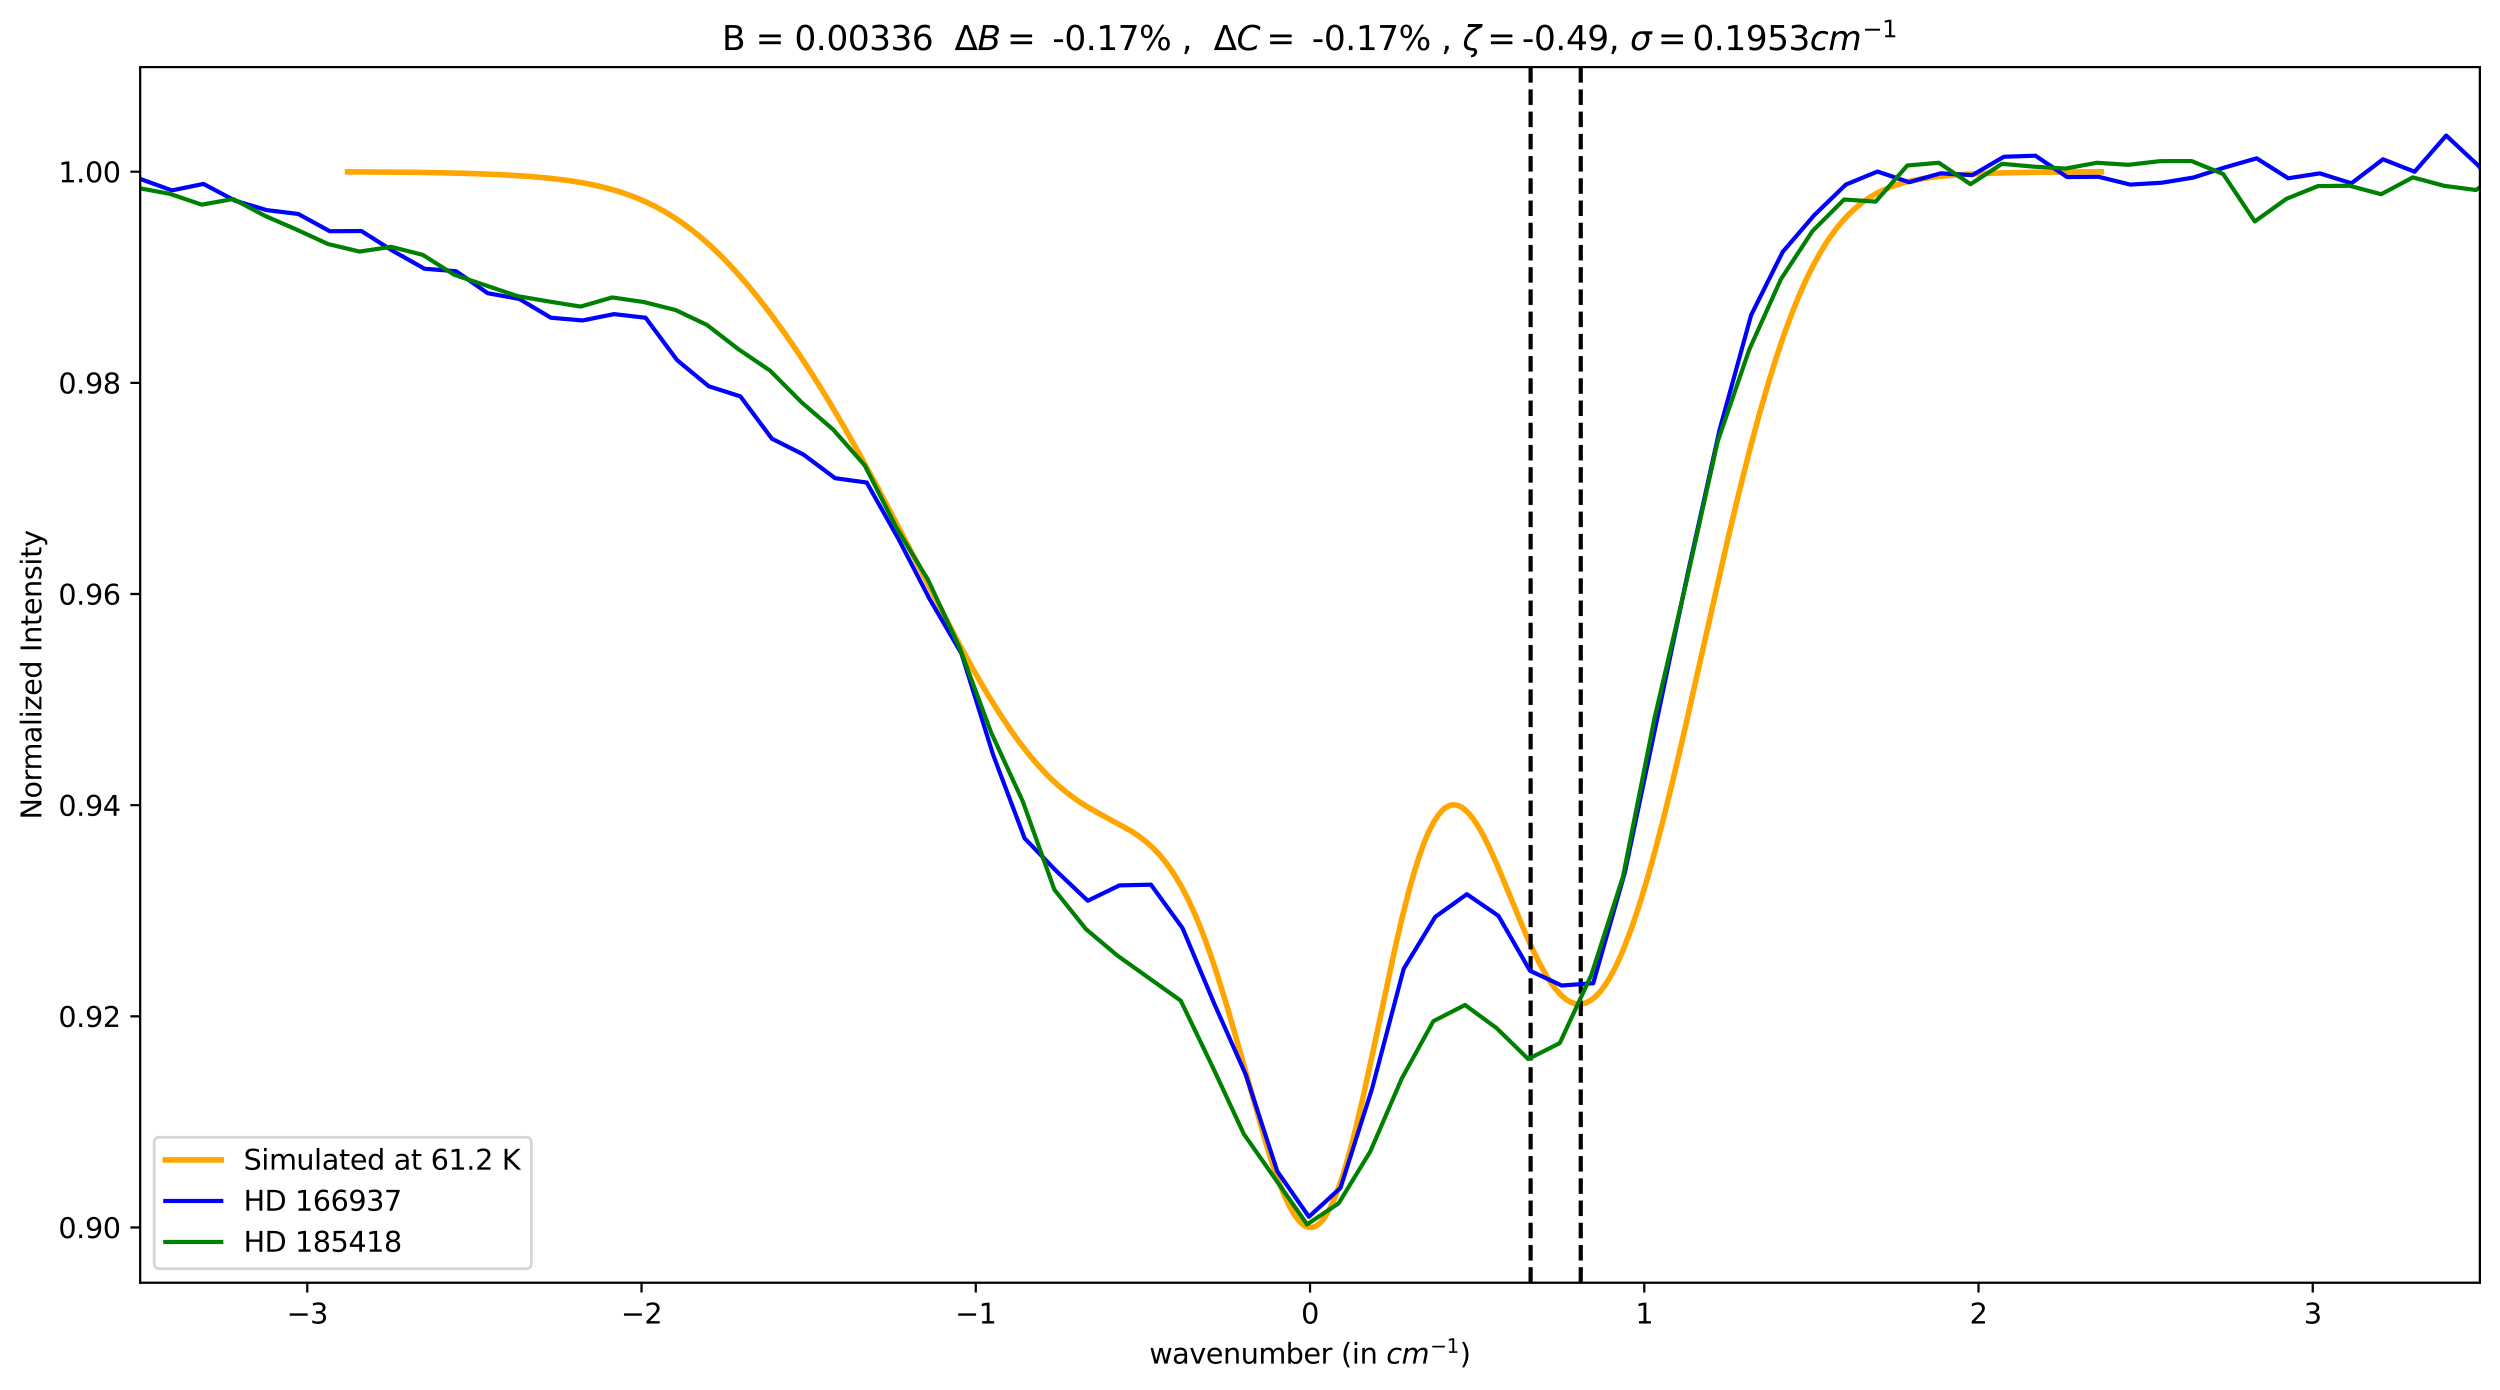 <?xml version="1.0" encoding="utf-8" standalone="no"?>
<!DOCTYPE svg PUBLIC "-//W3C//DTD SVG 1.1//EN"
  "http://www.w3.org/Graphics/SVG/1.1/DTD/svg11.dtd">
<svg height="497.158pt" version="1.1" viewBox="0 0 894.344 497.158" width="894.344pt" xmlns="http://www.w3.org/2000/svg" xmlns:xlink="http://www.w3.org/1999/xlink">
 <defs>
  <style type="text/css">*{stroke-linecap:butt;stroke-linejoin:round;}</style>
 </defs>
 <g id="figure_1">
  <g id="patch_1">
   <path d="M 0 497.158 
L 894.344 497.158 
L 894.344 0 
L 0 0 
z
" style="fill:#ffffff;"/>
  </g>
  <g id="axes_1">
   <g id="patch_2">
    <path d="M 50.144 458.88 
L 887.144 458.88 
L 887.144 24 
L 50.144 24 
z
" style="fill:#ffffff;"/>
   </g>
   <g id="matplotlib.axis_1">
    <g id="xtick_1">
     <g id="line2d_1">
      <defs>
       <path d="M 0 0 
L 0 3.5 
" id="m8be8fdd5c5" style="stroke:#000000;stroke-width:0.8;"/>
      </defs>
      <g>
       <use style="stroke:#000000;stroke-width:0.8;" x="109.929" xlink:href="#m8be8fdd5c5" y="458.88"/>
      </g>
     </g>
     <g id="text_1">
      <!-- −3 -->
      <g transform="translate(102.558 473.478)scale(0.1 -0.1)">
       <defs>
        <path d="M 678 2272 
L 4684 2272 
L 4684 1741 
L 678 1741 
L 678 2272 
z
" id="DejaVuSans-2212" transform="scale(0.016)"/>
        <path d="M 2597 2516 
Q 3050 2419 3304 2112 
Q 3559 1806 3559 1356 
Q 3559 666 3084 287 
Q 2609 -91 1734 -91 
Q 1441 -91 1130 -33 
Q 819 25 488 141 
L 488 750 
Q 750 597 1062 519 
Q 1375 441 1716 441 
Q 2309 441 2620 675 
Q 2931 909 2931 1356 
Q 2931 1769 2642 2001 
Q 2353 2234 1838 2234 
L 1294 2234 
L 1294 2753 
L 1863 2753 
Q 2328 2753 2575 2939 
Q 2822 3125 2822 3475 
Q 2822 3834 2567 4026 
Q 2313 4219 1838 4219 
Q 1578 4219 1281 4162 
Q 984 4106 628 3988 
L 628 4550 
Q 988 4650 1302 4700 
Q 1616 4750 1894 4750 
Q 2613 4750 3031 4423 
Q 3450 4097 3450 3541 
Q 3450 3153 3228 2886 
Q 3006 2619 2597 2516 
z
" id="DejaVuSans-33" transform="scale(0.016)"/>
       </defs>
       <use xlink:href="#DejaVuSans-2212"/>
       <use x="83.789" xlink:href="#DejaVuSans-33"/>
      </g>
     </g>
    </g>
    <g id="xtick_2">
     <g id="line2d_2">
      <g>
       <use style="stroke:#000000;stroke-width:0.8;" x="229.501" xlink:href="#m8be8fdd5c5" y="458.88"/>
      </g>
     </g>
     <g id="text_2">
      <!-- −2 -->
      <g transform="translate(222.13 473.478)scale(0.1 -0.1)">
       <defs>
        <path d="M 1228 531 
L 3431 531 
L 3431 0 
L 469 0 
L 469 531 
Q 828 903 1448 1529 
Q 2069 2156 2228 2338 
Q 2531 2678 2651 2914 
Q 2772 3150 2772 3378 
Q 2772 3750 2511 3984 
Q 2250 4219 1831 4219 
Q 1534 4219 1204 4116 
Q 875 4013 500 3803 
L 500 4441 
Q 881 4594 1212 4672 
Q 1544 4750 1819 4750 
Q 2544 4750 2975 4387 
Q 3406 4025 3406 3419 
Q 3406 3131 3298 2873 
Q 3191 2616 2906 2266 
Q 2828 2175 2409 1742 
Q 1991 1309 1228 531 
z
" id="DejaVuSans-32" transform="scale(0.016)"/>
       </defs>
       <use xlink:href="#DejaVuSans-2212"/>
       <use x="83.789" xlink:href="#DejaVuSans-32"/>
      </g>
     </g>
    </g>
    <g id="xtick_3">
     <g id="line2d_3">
      <g>
       <use style="stroke:#000000;stroke-width:0.8;" x="349.072" xlink:href="#m8be8fdd5c5" y="458.88"/>
      </g>
     </g>
     <g id="text_3">
      <!-- −1 -->
      <g transform="translate(341.701 473.478)scale(0.1 -0.1)">
       <defs>
        <path d="M 794 531 
L 1825 531 
L 1825 4091 
L 703 3866 
L 703 4441 
L 1819 4666 
L 2450 4666 
L 2450 531 
L 3481 531 
L 3481 0 
L 794 0 
L 794 531 
z
" id="DejaVuSans-31" transform="scale(0.016)"/>
       </defs>
       <use xlink:href="#DejaVuSans-2212"/>
       <use x="83.789" xlink:href="#DejaVuSans-31"/>
      </g>
     </g>
    </g>
    <g id="xtick_4">
     <g id="line2d_4">
      <g>
       <use style="stroke:#000000;stroke-width:0.8;" x="468.644" xlink:href="#m8be8fdd5c5" y="458.88"/>
      </g>
     </g>
     <g id="text_4">
      <!-- 0 -->
      <g transform="translate(465.462 473.478)scale(0.1 -0.1)">
       <defs>
        <path d="M 2034 4250 
Q 1547 4250 1301 3770 
Q 1056 3291 1056 2328 
Q 1056 1369 1301 889 
Q 1547 409 2034 409 
Q 2525 409 2770 889 
Q 3016 1369 3016 2328 
Q 3016 3291 2770 3770 
Q 2525 4250 2034 4250 
z
M 2034 4750 
Q 2819 4750 3233 4129 
Q 3647 3509 3647 2328 
Q 3647 1150 3233 529 
Q 2819 -91 2034 -91 
Q 1250 -91 836 529 
Q 422 1150 422 2328 
Q 422 3509 836 4129 
Q 1250 4750 2034 4750 
z
" id="DejaVuSans-30" transform="scale(0.016)"/>
       </defs>
       <use xlink:href="#DejaVuSans-30"/>
      </g>
     </g>
    </g>
    <g id="xtick_5">
     <g id="line2d_5">
      <g>
       <use style="stroke:#000000;stroke-width:0.8;" x="588.215" xlink:href="#m8be8fdd5c5" y="458.88"/>
      </g>
     </g>
     <g id="text_5">
      <!-- 1 -->
      <g transform="translate(585.034 473.478)scale(0.1 -0.1)">
       <use xlink:href="#DejaVuSans-31"/>
      </g>
     </g>
    </g>
    <g id="xtick_6">
     <g id="line2d_6">
      <g>
       <use style="stroke:#000000;stroke-width:0.8;" x="707.787" xlink:href="#m8be8fdd5c5" y="458.88"/>
      </g>
     </g>
     <g id="text_6">
      <!-- 2 -->
      <g transform="translate(704.605 473.478)scale(0.1 -0.1)">
       <use xlink:href="#DejaVuSans-32"/>
      </g>
     </g>
    </g>
    <g id="xtick_7">
     <g id="line2d_7">
      <g>
       <use style="stroke:#000000;stroke-width:0.8;" x="827.358" xlink:href="#m8be8fdd5c5" y="458.88"/>
      </g>
     </g>
     <g id="text_7">
      <!-- 3 -->
      <g transform="translate(824.177 473.478)scale(0.1 -0.1)">
       <use xlink:href="#DejaVuSans-33"/>
      </g>
     </g>
    </g>
    <g id="text_8">
     <!-- wavenumber (in $cm^{-1}$) -->
     <g transform="translate(411.144 487.878)scale(0.1 -0.1)">
      <defs>
       <path d="M 269 3500 
L 844 3500 
L 1563 769 
L 2278 3500 
L 2956 3500 
L 3675 769 
L 4391 3500 
L 4966 3500 
L 4050 0 
L 3372 0 
L 2619 2869 
L 1863 0 
L 1184 0 
L 269 3500 
z
" id="DejaVuSans-77" transform="scale(0.016)"/>
       <path d="M 2194 1759 
Q 1497 1759 1228 1600 
Q 959 1441 959 1056 
Q 959 750 1161 570 
Q 1363 391 1709 391 
Q 2188 391 2477 730 
Q 2766 1069 2766 1631 
L 2766 1759 
L 2194 1759 
z
M 3341 1997 
L 3341 0 
L 2766 0 
L 2766 531 
Q 2569 213 2275 61 
Q 1981 -91 1556 -91 
Q 1019 -91 701 211 
Q 384 513 384 1019 
Q 384 1609 779 1909 
Q 1175 2209 1959 2209 
L 2766 2209 
L 2766 2266 
Q 2766 2663 2505 2880 
Q 2244 3097 1772 3097 
Q 1472 3097 1187 3025 
Q 903 2953 641 2809 
L 641 3341 
Q 956 3463 1253 3523 
Q 1550 3584 1831 3584 
Q 2591 3584 2966 3190 
Q 3341 2797 3341 1997 
z
" id="DejaVuSans-61" transform="scale(0.016)"/>
       <path d="M 191 3500 
L 800 3500 
L 1894 563 
L 2988 3500 
L 3597 3500 
L 2284 0 
L 1503 0 
L 191 3500 
z
" id="DejaVuSans-76" transform="scale(0.016)"/>
       <path d="M 3597 1894 
L 3597 1613 
L 953 1613 
Q 991 1019 1311 708 
Q 1631 397 2203 397 
Q 2534 397 2845 478 
Q 3156 559 3463 722 
L 3463 178 
Q 3153 47 2828 -22 
Q 2503 -91 2169 -91 
Q 1331 -91 842 396 
Q 353 884 353 1716 
Q 353 2575 817 3079 
Q 1281 3584 2069 3584 
Q 2775 3584 3186 3129 
Q 3597 2675 3597 1894 
z
M 3022 2063 
Q 3016 2534 2758 2815 
Q 2500 3097 2075 3097 
Q 1594 3097 1305 2825 
Q 1016 2553 972 2059 
L 3022 2063 
z
" id="DejaVuSans-65" transform="scale(0.016)"/>
       <path d="M 3513 2113 
L 3513 0 
L 2938 0 
L 2938 2094 
Q 2938 2591 2744 2837 
Q 2550 3084 2163 3084 
Q 1697 3084 1428 2787 
Q 1159 2491 1159 1978 
L 1159 0 
L 581 0 
L 581 3500 
L 1159 3500 
L 1159 2956 
Q 1366 3272 1645 3428 
Q 1925 3584 2291 3584 
Q 2894 3584 3203 3211 
Q 3513 2838 3513 2113 
z
" id="DejaVuSans-6e" transform="scale(0.016)"/>
       <path d="M 544 1381 
L 544 3500 
L 1119 3500 
L 1119 1403 
Q 1119 906 1312 657 
Q 1506 409 1894 409 
Q 2359 409 2629 706 
Q 2900 1003 2900 1516 
L 2900 3500 
L 3475 3500 
L 3475 0 
L 2900 0 
L 2900 538 
Q 2691 219 2414 64 
Q 2138 -91 1772 -91 
Q 1169 -91 856 284 
Q 544 659 544 1381 
z
M 1991 3584 
L 1991 3584 
z
" id="DejaVuSans-75" transform="scale(0.016)"/>
       <path d="M 3328 2828 
Q 3544 3216 3844 3400 
Q 4144 3584 4550 3584 
Q 5097 3584 5394 3201 
Q 5691 2819 5691 2113 
L 5691 0 
L 5113 0 
L 5113 2094 
Q 5113 2597 4934 2840 
Q 4756 3084 4391 3084 
Q 3944 3084 3684 2787 
Q 3425 2491 3425 1978 
L 3425 0 
L 2847 0 
L 2847 2094 
Q 2847 2600 2669 2842 
Q 2491 3084 2119 3084 
Q 1678 3084 1418 2786 
Q 1159 2488 1159 1978 
L 1159 0 
L 581 0 
L 581 3500 
L 1159 3500 
L 1159 2956 
Q 1356 3278 1631 3431 
Q 1906 3584 2284 3584 
Q 2666 3584 2933 3390 
Q 3200 3197 3328 2828 
z
" id="DejaVuSans-6d" transform="scale(0.016)"/>
       <path d="M 3116 1747 
Q 3116 2381 2855 2742 
Q 2594 3103 2138 3103 
Q 1681 3103 1420 2742 
Q 1159 2381 1159 1747 
Q 1159 1113 1420 752 
Q 1681 391 2138 391 
Q 2594 391 2855 752 
Q 3116 1113 3116 1747 
z
M 1159 2969 
Q 1341 3281 1617 3432 
Q 1894 3584 2278 3584 
Q 2916 3584 3314 3078 
Q 3713 2572 3713 1747 
Q 3713 922 3314 415 
Q 2916 -91 2278 -91 
Q 1894 -91 1617 61 
Q 1341 213 1159 525 
L 1159 0 
L 581 0 
L 581 4863 
L 1159 4863 
L 1159 2969 
z
" id="DejaVuSans-62" transform="scale(0.016)"/>
       <path d="M 2631 2963 
Q 2534 3019 2420 3045 
Q 2306 3072 2169 3072 
Q 1681 3072 1420 2755 
Q 1159 2438 1159 1844 
L 1159 0 
L 581 0 
L 581 3500 
L 1159 3500 
L 1159 2956 
Q 1341 3275 1631 3429 
Q 1922 3584 2338 3584 
Q 2397 3584 2469 3576 
Q 2541 3569 2628 3553 
L 2631 2963 
z
" id="DejaVuSans-72" transform="scale(0.016)"/>
       <path id="DejaVuSans-20" transform="scale(0.016)"/>
       <path d="M 1984 4856 
Q 1566 4138 1362 3434 
Q 1159 2731 1159 2009 
Q 1159 1288 1364 580 
Q 1569 -128 1984 -844 
L 1484 -844 
Q 1016 -109 783 600 
Q 550 1309 550 2009 
Q 550 2706 781 3412 
Q 1013 4119 1484 4856 
L 1984 4856 
z
" id="DejaVuSans-28" transform="scale(0.016)"/>
       <path d="M 603 3500 
L 1178 3500 
L 1178 0 
L 603 0 
L 603 3500 
z
M 603 4863 
L 1178 4863 
L 1178 4134 
L 603 4134 
L 603 4863 
z
" id="DejaVuSans-69" transform="scale(0.016)"/>
       <path d="M 3431 3366 
L 3316 2797 
Q 3109 2947 2876 3022 
Q 2644 3097 2394 3097 
Q 2119 3097 1870 3000 
Q 1622 2903 1453 2725 
Q 1184 2453 1037 2087 
Q 891 1722 891 1331 
Q 891 859 1127 628 
Q 1363 397 1844 397 
Q 2081 397 2348 469 
Q 2616 541 2906 684 
L 2797 116 
Q 2547 13 2283 -39 
Q 2019 -91 1741 -91 
Q 1044 -91 669 257 
Q 294 606 294 1253 
Q 294 1797 489 2255 
Q 684 2713 1069 3078 
Q 1331 3328 1684 3456 
Q 2038 3584 2456 3584 
Q 2700 3584 2940 3529 
Q 3181 3475 3431 3366 
z
" id="DejaVuSans-Oblique-63" transform="scale(0.016)"/>
       <path d="M 5747 2113 
L 5338 0 
L 4763 0 
L 5166 2094 
Q 5191 2228 5203 2325 
Q 5216 2422 5216 2491 
Q 5216 2772 5059 2928 
Q 4903 3084 4622 3084 
Q 4203 3084 3875 2770 
Q 3547 2456 3450 1953 
L 3066 0 
L 2491 0 
L 2900 2094 
Q 2925 2209 2937 2307 
Q 2950 2406 2950 2484 
Q 2950 2769 2794 2926 
Q 2638 3084 2363 3084 
Q 1938 3084 1609 2770 
Q 1281 2456 1184 1953 
L 800 0 
L 225 0 
L 909 3500 
L 1484 3500 
L 1375 2956 
Q 1609 3263 1923 3423 
Q 2238 3584 2597 3584 
Q 2978 3584 3223 3384 
Q 3469 3184 3519 2828 
Q 3781 3197 4126 3390 
Q 4472 3584 4856 3584 
Q 5306 3584 5551 3325 
Q 5797 3066 5797 2591 
Q 5797 2488 5784 2364 
Q 5772 2241 5747 2113 
z
" id="DejaVuSans-Oblique-6d" transform="scale(0.016)"/>
       <path d="M 513 4856 
L 1013 4856 
Q 1481 4119 1714 3412 
Q 1947 2706 1947 2009 
Q 1947 1309 1714 600 
Q 1481 -109 1013 -844 
L 513 -844 
Q 928 -128 1133 580 
Q 1338 1288 1338 2009 
Q 1338 2731 1133 3434 
Q 928 4138 513 4856 
z
" id="DejaVuSans-29" transform="scale(0.016)"/>
      </defs>
      <use transform="translate(0 0.684)" xlink:href="#DejaVuSans-77"/>
      <use transform="translate(81.787 0.684)" xlink:href="#DejaVuSans-61"/>
      <use transform="translate(143.066 0.684)" xlink:href="#DejaVuSans-76"/>
      <use transform="translate(202.246 0.684)" xlink:href="#DejaVuSans-65"/>
      <use transform="translate(263.77 0.684)" xlink:href="#DejaVuSans-6e"/>
      <use transform="translate(327.148 0.684)" xlink:href="#DejaVuSans-75"/>
      <use transform="translate(390.527 0.684)" xlink:href="#DejaVuSans-6d"/>
      <use transform="translate(487.939 0.684)" xlink:href="#DejaVuSans-62"/>
      <use transform="translate(551.416 0.684)" xlink:href="#DejaVuSans-65"/>
      <use transform="translate(612.939 0.684)" xlink:href="#DejaVuSans-72"/>
      <use transform="translate(654.053 0.684)" xlink:href="#DejaVuSans-20"/>
      <use transform="translate(685.84 0.684)" xlink:href="#DejaVuSans-28"/>
      <use transform="translate(724.854 0.684)" xlink:href="#DejaVuSans-69"/>
      <use transform="translate(752.637 0.684)" xlink:href="#DejaVuSans-6e"/>
      <use transform="translate(816.016 0.684)" xlink:href="#DejaVuSans-20"/>
      <use transform="translate(847.803 0.684)" xlink:href="#DejaVuSans-Oblique-63"/>
      <use transform="translate(902.783 0.684)" xlink:href="#DejaVuSans-Oblique-6d"/>
      <use transform="translate(1004.845 38.966)scale(0.7)" xlink:href="#DejaVuSans-2212"/>
      <use transform="translate(1063.498 38.966)scale(0.7)" xlink:href="#DejaVuSans-31"/>
      <use transform="translate(1110.768 0.684)" xlink:href="#DejaVuSans-29"/>
     </g>
    </g>
   </g>
   <g id="matplotlib.axis_2">
    <g id="ytick_1">
     <g id="line2d_8">
      <defs>
       <path d="M 0 0 
L -3.5 0 
" id="me1db6139a3" style="stroke:#000000;stroke-width:0.8;"/>
      </defs>
      <g>
       <use style="stroke:#000000;stroke-width:0.8;" x="50.144" xlink:href="#me1db6139a3" y="439.113"/>
      </g>
     </g>
     <g id="text_9">
      <!-- 0.90 -->
      <g transform="translate(20.878 442.912)scale(0.1 -0.1)">
       <defs>
        <path d="M 684 794 
L 1344 794 
L 1344 0 
L 684 0 
L 684 794 
z
" id="DejaVuSans-2e" transform="scale(0.016)"/>
        <path d="M 703 97 
L 703 672 
Q 941 559 1184 500 
Q 1428 441 1663 441 
Q 2288 441 2617 861 
Q 2947 1281 2994 2138 
Q 2813 1869 2534 1725 
Q 2256 1581 1919 1581 
Q 1219 1581 811 2004 
Q 403 2428 403 3163 
Q 403 3881 828 4315 
Q 1253 4750 1959 4750 
Q 2769 4750 3195 4129 
Q 3622 3509 3622 2328 
Q 3622 1225 3098 567 
Q 2575 -91 1691 -91 
Q 1453 -91 1209 -44 
Q 966 3 703 97 
z
M 1959 2075 
Q 2384 2075 2632 2365 
Q 2881 2656 2881 3163 
Q 2881 3666 2632 3958 
Q 2384 4250 1959 4250 
Q 1534 4250 1286 3958 
Q 1038 3666 1038 3163 
Q 1038 2656 1286 2365 
Q 1534 2075 1959 2075 
z
" id="DejaVuSans-39" transform="scale(0.016)"/>
       </defs>
       <use xlink:href="#DejaVuSans-30"/>
       <use x="63.623" xlink:href="#DejaVuSans-2e"/>
       <use x="95.41" xlink:href="#DejaVuSans-39"/>
       <use x="159.033" xlink:href="#DejaVuSans-30"/>
      </g>
     </g>
    </g>
    <g id="ytick_2">
     <g id="line2d_9">
      <g>
       <use style="stroke:#000000;stroke-width:0.8;" x="50.144" xlink:href="#me1db6139a3" y="363.576"/>
      </g>
     </g>
     <g id="text_10">
      <!-- 0.92 -->
      <g transform="translate(20.878 367.375)scale(0.1 -0.1)">
       <use xlink:href="#DejaVuSans-30"/>
       <use x="63.623" xlink:href="#DejaVuSans-2e"/>
       <use x="95.41" xlink:href="#DejaVuSans-39"/>
       <use x="159.033" xlink:href="#DejaVuSans-32"/>
      </g>
     </g>
    </g>
    <g id="ytick_3">
     <g id="line2d_10">
      <g>
       <use style="stroke:#000000;stroke-width:0.8;" x="50.144" xlink:href="#me1db6139a3" y="288.039"/>
      </g>
     </g>
     <g id="text_11">
      <!-- 0.94 -->
      <g transform="translate(20.878 291.838)scale(0.1 -0.1)">
       <defs>
        <path d="M 2419 4116 
L 825 1625 
L 2419 1625 
L 2419 4116 
z
M 2253 4666 
L 3047 4666 
L 3047 1625 
L 3713 1625 
L 3713 1100 
L 3047 1100 
L 3047 0 
L 2419 0 
L 2419 1100 
L 313 1100 
L 313 1709 
L 2253 4666 
z
" id="DejaVuSans-34" transform="scale(0.016)"/>
       </defs>
       <use xlink:href="#DejaVuSans-30"/>
       <use x="63.623" xlink:href="#DejaVuSans-2e"/>
       <use x="95.41" xlink:href="#DejaVuSans-39"/>
       <use x="159.033" xlink:href="#DejaVuSans-34"/>
      </g>
     </g>
    </g>
    <g id="ytick_4">
     <g id="line2d_11">
      <g>
       <use style="stroke:#000000;stroke-width:0.8;" x="50.144" xlink:href="#me1db6139a3" y="212.502"/>
      </g>
     </g>
     <g id="text_12">
      <!-- 0.96 -->
      <g transform="translate(20.878 216.301)scale(0.1 -0.1)">
       <defs>
        <path d="M 2113 2584 
Q 1688 2584 1439 2293 
Q 1191 2003 1191 1497 
Q 1191 994 1439 701 
Q 1688 409 2113 409 
Q 2538 409 2786 701 
Q 3034 994 3034 1497 
Q 3034 2003 2786 2293 
Q 2538 2584 2113 2584 
z
M 3366 4563 
L 3366 3988 
Q 3128 4100 2886 4159 
Q 2644 4219 2406 4219 
Q 1781 4219 1451 3797 
Q 1122 3375 1075 2522 
Q 1259 2794 1537 2939 
Q 1816 3084 2150 3084 
Q 2853 3084 3261 2657 
Q 3669 2231 3669 1497 
Q 3669 778 3244 343 
Q 2819 -91 2113 -91 
Q 1303 -91 875 529 
Q 447 1150 447 2328 
Q 447 3434 972 4092 
Q 1497 4750 2381 4750 
Q 2619 4750 2861 4703 
Q 3103 4656 3366 4563 
z
" id="DejaVuSans-36" transform="scale(0.016)"/>
       </defs>
       <use xlink:href="#DejaVuSans-30"/>
       <use x="63.623" xlink:href="#DejaVuSans-2e"/>
       <use x="95.41" xlink:href="#DejaVuSans-39"/>
       <use x="159.033" xlink:href="#DejaVuSans-36"/>
      </g>
     </g>
    </g>
    <g id="ytick_5">
     <g id="line2d_12">
      <g>
       <use style="stroke:#000000;stroke-width:0.8;" x="50.144" xlink:href="#me1db6139a3" y="136.964"/>
      </g>
     </g>
     <g id="text_13">
      <!-- 0.98 -->
      <g transform="translate(20.878 140.764)scale(0.1 -0.1)">
       <defs>
        <path d="M 2034 2216 
Q 1584 2216 1326 1975 
Q 1069 1734 1069 1313 
Q 1069 891 1326 650 
Q 1584 409 2034 409 
Q 2484 409 2743 651 
Q 3003 894 3003 1313 
Q 3003 1734 2745 1975 
Q 2488 2216 2034 2216 
z
M 1403 2484 
Q 997 2584 770 2862 
Q 544 3141 544 3541 
Q 544 4100 942 4425 
Q 1341 4750 2034 4750 
Q 2731 4750 3128 4425 
Q 3525 4100 3525 3541 
Q 3525 3141 3298 2862 
Q 3072 2584 2669 2484 
Q 3125 2378 3379 2068 
Q 3634 1759 3634 1313 
Q 3634 634 3220 271 
Q 2806 -91 2034 -91 
Q 1263 -91 848 271 
Q 434 634 434 1313 
Q 434 1759 690 2068 
Q 947 2378 1403 2484 
z
M 1172 3481 
Q 1172 3119 1398 2916 
Q 1625 2713 2034 2713 
Q 2441 2713 2670 2916 
Q 2900 3119 2900 3481 
Q 2900 3844 2670 4047 
Q 2441 4250 2034 4250 
Q 1625 4250 1398 4047 
Q 1172 3844 1172 3481 
z
" id="DejaVuSans-38" transform="scale(0.016)"/>
       </defs>
       <use xlink:href="#DejaVuSans-30"/>
       <use x="63.623" xlink:href="#DejaVuSans-2e"/>
       <use x="95.41" xlink:href="#DejaVuSans-39"/>
       <use x="159.033" xlink:href="#DejaVuSans-38"/>
      </g>
     </g>
    </g>
    <g id="ytick_6">
     <g id="line2d_13">
      <g>
       <use style="stroke:#000000;stroke-width:0.8;" x="50.144" xlink:href="#me1db6139a3" y="61.427"/>
      </g>
     </g>
     <g id="text_14">
      <!-- 1.00 -->
      <g transform="translate(20.878 65.227)scale(0.1 -0.1)">
       <use xlink:href="#DejaVuSans-31"/>
       <use x="63.623" xlink:href="#DejaVuSans-2e"/>
       <use x="95.41" xlink:href="#DejaVuSans-30"/>
       <use x="159.033" xlink:href="#DejaVuSans-30"/>
      </g>
     </g>
    </g>
    <g id="text_15">
     <!-- Normalized Intensity -->
     <g transform="translate(14.798 293.147)rotate(-90)scale(0.1 -0.1)">
      <defs>
       <path d="M 628 4666 
L 1478 4666 
L 3547 763 
L 3547 4666 
L 4159 4666 
L 4159 0 
L 3309 0 
L 1241 3903 
L 1241 0 
L 628 0 
L 628 4666 
z
" id="DejaVuSans-4e" transform="scale(0.016)"/>
       <path d="M 1959 3097 
Q 1497 3097 1228 2736 
Q 959 2375 959 1747 
Q 959 1119 1226 758 
Q 1494 397 1959 397 
Q 2419 397 2687 759 
Q 2956 1122 2956 1747 
Q 2956 2369 2687 2733 
Q 2419 3097 1959 3097 
z
M 1959 3584 
Q 2709 3584 3137 3096 
Q 3566 2609 3566 1747 
Q 3566 888 3137 398 
Q 2709 -91 1959 -91 
Q 1206 -91 779 398 
Q 353 888 353 1747 
Q 353 2609 779 3096 
Q 1206 3584 1959 3584 
z
" id="DejaVuSans-6f" transform="scale(0.016)"/>
       <path d="M 603 4863 
L 1178 4863 
L 1178 0 
L 603 0 
L 603 4863 
z
" id="DejaVuSans-6c" transform="scale(0.016)"/>
       <path d="M 353 3500 
L 3084 3500 
L 3084 2975 
L 922 459 
L 3084 459 
L 3084 0 
L 275 0 
L 275 525 
L 2438 3041 
L 353 3041 
L 353 3500 
z
" id="DejaVuSans-7a" transform="scale(0.016)"/>
       <path d="M 2906 2969 
L 2906 4863 
L 3481 4863 
L 3481 0 
L 2906 0 
L 2906 525 
Q 2725 213 2448 61 
Q 2172 -91 1784 -91 
Q 1150 -91 751 415 
Q 353 922 353 1747 
Q 353 2572 751 3078 
Q 1150 3584 1784 3584 
Q 2172 3584 2448 3432 
Q 2725 3281 2906 2969 
z
M 947 1747 
Q 947 1113 1208 752 
Q 1469 391 1925 391 
Q 2381 391 2643 752 
Q 2906 1113 2906 1747 
Q 2906 2381 2643 2742 
Q 2381 3103 1925 3103 
Q 1469 3103 1208 2742 
Q 947 2381 947 1747 
z
" id="DejaVuSans-64" transform="scale(0.016)"/>
       <path d="M 628 4666 
L 1259 4666 
L 1259 0 
L 628 0 
L 628 4666 
z
" id="DejaVuSans-49" transform="scale(0.016)"/>
       <path d="M 1172 4494 
L 1172 3500 
L 2356 3500 
L 2356 3053 
L 1172 3053 
L 1172 1153 
Q 1172 725 1289 603 
Q 1406 481 1766 481 
L 2356 481 
L 2356 0 
L 1766 0 
Q 1100 0 847 248 
Q 594 497 594 1153 
L 594 3053 
L 172 3053 
L 172 3500 
L 594 3500 
L 594 4494 
L 1172 4494 
z
" id="DejaVuSans-74" transform="scale(0.016)"/>
       <path d="M 2834 3397 
L 2834 2853 
Q 2591 2978 2328 3040 
Q 2066 3103 1784 3103 
Q 1356 3103 1142 2972 
Q 928 2841 928 2578 
Q 928 2378 1081 2264 
Q 1234 2150 1697 2047 
L 1894 2003 
Q 2506 1872 2764 1633 
Q 3022 1394 3022 966 
Q 3022 478 2636 193 
Q 2250 -91 1575 -91 
Q 1294 -91 989 -36 
Q 684 19 347 128 
L 347 722 
Q 666 556 975 473 
Q 1284 391 1588 391 
Q 1994 391 2212 530 
Q 2431 669 2431 922 
Q 2431 1156 2273 1281 
Q 2116 1406 1581 1522 
L 1381 1569 
Q 847 1681 609 1914 
Q 372 2147 372 2553 
Q 372 3047 722 3315 
Q 1072 3584 1716 3584 
Q 2034 3584 2315 3537 
Q 2597 3491 2834 3397 
z
" id="DejaVuSans-73" transform="scale(0.016)"/>
       <path d="M 2059 -325 
Q 1816 -950 1584 -1140 
Q 1353 -1331 966 -1331 
L 506 -1331 
L 506 -850 
L 844 -850 
Q 1081 -850 1212 -737 
Q 1344 -625 1503 -206 
L 1606 56 
L 191 3500 
L 800 3500 
L 1894 763 
L 2988 3500 
L 3597 3500 
L 2059 -325 
z
" id="DejaVuSans-79" transform="scale(0.016)"/>
      </defs>
      <use xlink:href="#DejaVuSans-4e"/>
      <use x="74.805" xlink:href="#DejaVuSans-6f"/>
      <use x="135.986" xlink:href="#DejaVuSans-72"/>
      <use x="175.35" xlink:href="#DejaVuSans-6d"/>
      <use x="272.762" xlink:href="#DejaVuSans-61"/>
      <use x="334.041" xlink:href="#DejaVuSans-6c"/>
      <use x="361.824" xlink:href="#DejaVuSans-69"/>
      <use x="389.607" xlink:href="#DejaVuSans-7a"/>
      <use x="442.098" xlink:href="#DejaVuSans-65"/>
      <use x="503.621" xlink:href="#DejaVuSans-64"/>
      <use x="567.098" xlink:href="#DejaVuSans-20"/>
      <use x="598.885" xlink:href="#DejaVuSans-49"/>
      <use x="628.377" xlink:href="#DejaVuSans-6e"/>
      <use x="691.756" xlink:href="#DejaVuSans-74"/>
      <use x="730.965" xlink:href="#DejaVuSans-65"/>
      <use x="792.488" xlink:href="#DejaVuSans-6e"/>
      <use x="855.867" xlink:href="#DejaVuSans-73"/>
      <use x="907.967" xlink:href="#DejaVuSans-69"/>
      <use x="935.75" xlink:href="#DejaVuSans-74"/>
      <use x="974.959" xlink:href="#DejaVuSans-79"/>
     </g>
    </g>
   </g>
   <g id="line2d_14">
    <path clip-path="url(#p583500ffec)" d="M 124.339 61.467 
L 149.672 61.662 
L 166.56 62.007 
L 179.226 62.486 
L 188.515 63.044 
L 196.115 63.705 
L 202.87 64.517 
L 208.781 65.46 
L 213.847 66.494 
L 218.07 67.548 
L 222.292 68.81 
L 226.514 70.31 
L 230.736 72.081 
L 234.114 73.712 
L 237.491 75.548 
L 240.869 77.603 
L 244.247 79.885 
L 247.624 82.402 
L 251.002 85.157 
L 254.38 88.153 
L 258.602 92.233 
L 262.824 96.677 
L 267.046 101.472 
L 271.268 106.602 
L 275.49 112.053 
L 280.557 118.996 
L 285.623 126.357 
L 290.69 134.119 
L 295.756 142.266 
L 301.667 152.238 
L 307.578 162.681 
L 314.333 175.121 
L 321.933 189.611 
L 343.044 230.249 
L 348.11 239.439 
L 353.177 248.152 
L 357.399 254.96 
L 361.621 261.287 
L 364.998 265.967 
L 368.376 270.284 
L 371.754 274.222 
L 375.131 277.777 
L 378.509 280.952 
L 381.887 283.763 
L 385.265 286.24 
L 388.642 288.427 
L 392.864 290.849 
L 404.686 297.302 
L 407.219 298.987 
L 409.753 300.921 
L 412.286 303.173 
L 414.819 305.815 
L 417.352 308.916 
L 419.886 312.54 
L 422.419 316.746 
L 424.952 321.58 
L 427.485 327.075 
L 430.019 333.245 
L 432.552 340.082 
L 435.085 347.554 
L 438.463 358.395 
L 441.841 370.026 
L 452.818 408.791 
L 455.351 416.728 
L 457.885 423.796 
L 459.573 427.909 
L 461.262 431.466 
L 462.951 434.407 
L 464.64 436.675 
L 465.484 437.542 
L 466.329 438.223 
L 467.173 438.715 
L 468.018 439.013 
L 468.862 439.113 
L 469.706 439.013 
L 470.551 438.71 
L 471.395 438.203 
L 472.24 437.493 
L 473.084 436.577 
L 473.929 435.458 
L 475.617 432.616 
L 477.306 428.987 
L 478.995 424.605 
L 480.684 419.515 
L 482.373 413.772 
L 484.906 404.079 
L 487.439 393.328 
L 490.817 377.857 
L 499.261 338.258 
L 501.794 327.421 
L 504.328 317.566 
L 506.016 311.653 
L 507.705 306.33 
L 509.394 301.64 
L 511.083 297.618 
L 512.772 294.286 
L 514.461 291.657 
L 516.149 289.734 
L 516.994 289.034 
L 517.838 288.508 
L 518.683 288.151 
L 519.527 287.962 
L 520.372 287.937 
L 521.216 288.072 
L 522.06 288.363 
L 522.905 288.805 
L 523.749 289.393 
L 525.438 290.985 
L 527.127 293.089 
L 528.816 295.654 
L 530.505 298.625 
L 533.038 303.713 
L 535.571 309.38 
L 539.793 319.563 
L 545.704 333.863 
L 548.237 339.52 
L 550.771 344.674 
L 553.304 349.196 
L 554.993 351.805 
L 556.682 354.056 
L 558.37 355.925 
L 560.059 357.392 
L 561.748 358.439 
L 563.437 359.054 
L 565.126 359.226 
L 565.97 359.144 
L 567.659 358.64 
L 569.348 357.681 
L 571.037 356.269 
L 572.726 354.406 
L 574.414 352.098 
L 576.103 349.353 
L 577.792 346.181 
L 579.481 342.594 
L 581.17 338.606 
L 583.703 331.908 
L 586.236 324.404 
L 588.77 316.16 
L 591.303 307.248 
L 594.68 294.459 
L 598.058 280.81 
L 602.28 262.841 
L 609.036 232.922 
L 617.48 195.623 
L 621.702 177.832 
L 625.924 161.021 
L 629.302 148.446 
L 632.679 136.756 
L 636.057 126.025 
L 638.59 118.634 
L 641.123 111.819 
L 643.657 105.58 
L 646.19 99.91 
L 648.723 94.796 
L 651.257 90.217 
L 653.79 86.148 
L 656.323 82.557 
L 658.856 79.411 
L 661.39 76.675 
L 663.923 74.31 
L 666.456 72.281 
L 668.989 70.549 
L 671.523 69.081 
L 674.056 67.841 
L 676.589 66.8 
L 679.967 65.672 
L 683.344 64.787 
L 687.567 63.948 
L 691.789 63.332 
L 696.855 62.802 
L 703.611 62.332 
L 712.899 61.947 
L 725.565 61.67 
L 744.987 61.494 
L 751.742 61.468 
L 751.742 61.468 
" style="fill:none;stroke:#ffa500;stroke-linecap:square;stroke-width:2;"/>
   </g>
   <g id="line2d_15">
    <path clip-path="url(#p583500ffec)" d="M 565.497 458.88 
L 565.497 24 
" style="fill:none;stroke:#000000;stroke-dasharray:5.55,2.4;stroke-dashoffset:0;stroke-width:1.5;"/>
   </g>
   <g id="line2d_16">
    <path clip-path="url(#p583500ffec)" d="M 547.561 458.88 
L 547.561 24 
" style="fill:none;stroke:#000000;stroke-dasharray:5.55,2.4;stroke-dashoffset:0;stroke-width:1.5;"/>
   </g>
   <g id="line2d_17">
    <path clip-path="url(#p583500ffec)" d="M 895.344 69.017 
L 886.396 59.043 
L 875.094 48.48 
L 863.791 61.435 
L 852.488 56.985 
L 841.186 65.566 
L 829.884 62.022 
L 818.581 63.768 
L 807.279 56.64 
L 795.977 59.877 
L 784.675 63.517 
L 773.373 65.364 
L 762.071 66.038 
L 750.769 63.244 
L 739.467 63.334 
L 728.165 55.701 
L 716.864 56.075 
L 705.562 62.659 
L 694.261 62.006 
L 682.959 65.18 
L 671.658 61.376 
L 660.356 66.015 
L 649.055 76.934 
L 637.754 90.083 
L 626.453 112.694 
L 615.152 153.79 
L 603.851 204.742 
L 581.249 312.219 
L 569.948 351.738 
L 558.648 352.555 
L 547.347 347.284 
L 536.046 327.64 
L 524.746 319.893 
L 513.446 327.987 
L 502.145 346.603 
L 490.845 389.435 
L 479.545 424.964 
L 468.245 435.277 
L 456.945 419.044 
L 445.645 384.412 
L 434.345 358.977 
L 423.045 332.048 
L 411.745 316.485 
L 400.445 316.743 
L 389.146 322.227 
L 377.846 311.553 
L 366.547 299.905 
L 355.247 269.93 
L 343.948 233.782 
L 332.649 214.461 
L 321.349 192.65 
L 310.05 172.616 
L 298.751 171.072 
L 287.452 162.634 
L 276.153 156.956 
L 264.855 141.799 
L 253.556 138.189 
L 242.257 128.881 
L 230.958 113.676 
L 219.66 112.372 
L 208.361 114.64 
L 197.063 113.663 
L 185.765 106.937 
L 174.466 104.893 
L 163.168 97.038 
L 151.87 96.143 
L 140.572 89.787 
L 129.274 82.645 
L 117.976 82.725 
L 106.678 76.54 
L 95.38 75.166 
L 84.082 71.792 
L 72.785 65.794 
L 61.487 68.111 
L 50.19 64.008 
L 38.892 58.655 
L 27.595 59.306 
L 16.298 64.619 
L 5 53.81 
L -1 58.606 
L -1 58.606 
" style="fill:none;stroke:#0000ff;stroke-linecap:square;stroke-width:1.5;"/>
   </g>
   <g id="line2d_18">
    <path clip-path="url(#p583500ffec)" d="M 895.344 61.453 
L 885.742 67.971 
L 874.439 66.489 
L 863.136 63.452 
L 851.834 69.487 
L 840.531 66.458 
L 829.229 66.566 
L 817.926 71.138 
L 806.624 79.212 
L 795.322 62.265 
L 784.02 57.627 
L 772.718 57.648 
L 761.416 58.956 
L 750.114 58.231 
L 738.812 60.3 
L 727.51 59.616 
L 716.208 58.601 
L 704.907 65.895 
L 693.605 58.222 
L 682.303 59.212 
L 671.002 72.12 
L 659.701 71.373 
L 648.399 82.65 
L 637.098 99.868 
L 625.797 125.024 
L 614.496 157.868 
L 603.195 208.523 
L 591.894 256.884 
L 580.593 313.637 
L 569.292 348.745 
L 557.991 373.151 
L 546.69 378.851 
L 535.39 367.792 
L 524.089 359.525 
L 512.789 365.283 
L 501.488 385.766 
L 490.188 411.958 
L 478.888 430.457 
L 467.588 438.006 
L 444.987 405.719 
L 433.687 381.437 
L 422.388 357.979 
L 399.788 341.902 
L 388.488 332.39 
L 377.189 318.273 
L 365.889 286.688 
L 354.59 262.112 
L 343.29 231.739 
L 331.991 207.428 
L 320.692 188.774 
L 309.392 166.54 
L 298.093 153.711 
L 286.794 143.961 
L 275.495 132.606 
L 264.196 124.96 
L 252.897 116.238 
L 241.599 110.888 
L 230.3 108.05 
L 219.001 106.405 
L 207.703 109.673 
L 196.404 107.863 
L 185.106 105.93 
L 162.509 98.305 
L 151.211 91.161 
L 139.913 88.301 
L 128.615 89.992 
L 117.317 87.297 
L 106.019 82.109 
L 94.721 77.178 
L 83.423 71.206 
L 72.125 73.208 
L 60.828 69.358 
L 49.53 67.264 
L 38.233 64.838 
L 26.935 64.39 
L 15.638 67.99 
L -1 65.615 
L -1 65.615 
" style="fill:none;stroke:#008000;stroke-linecap:square;stroke-width:1.5;"/>
   </g>
   <g id="patch_3">
    <path d="M 50.144 458.88 
L 50.144 24 
" style="fill:none;stroke:#000000;stroke-linecap:square;stroke-linejoin:miter;stroke-width:0.8;"/>
   </g>
   <g id="patch_4">
    <path d="M 887.144 458.88 
L 887.144 24 
" style="fill:none;stroke:#000000;stroke-linecap:square;stroke-linejoin:miter;stroke-width:0.8;"/>
   </g>
   <g id="patch_5">
    <path d="M 50.144 458.88 
L 887.144 458.88 
" style="fill:none;stroke:#000000;stroke-linecap:square;stroke-linejoin:miter;stroke-width:0.8;"/>
   </g>
   <g id="patch_6">
    <path d="M 50.144 24 
L 887.144 24 
" style="fill:none;stroke:#000000;stroke-linecap:square;stroke-linejoin:miter;stroke-width:0.8;"/>
   </g>
   <g id="text_16">
    <!-- B = 0.00336  $\Delta B =$ -0.17% ,  $\Delta C =$ -0.17% , $\zeta  = $-0.49, $\sigma = $0.1953$cm^{-1}$ -->
    <g transform="translate(258.284 18)scale(0.12 -0.12)">
     <defs>
      <path d="M 1259 2228 
L 1259 519 
L 2272 519 
Q 2781 519 3026 730 
Q 3272 941 3272 1375 
Q 3272 1813 3026 2020 
Q 2781 2228 2272 2228 
L 1259 2228 
z
M 1259 4147 
L 1259 2741 
L 2194 2741 
Q 2656 2741 2882 2914 
Q 3109 3088 3109 3444 
Q 3109 3797 2882 3972 
Q 2656 4147 2194 4147 
L 1259 4147 
z
M 628 4666 
L 2241 4666 
Q 2963 4666 3353 4366 
Q 3744 4066 3744 3513 
Q 3744 3084 3544 2831 
Q 3344 2578 2956 2516 
Q 3422 2416 3680 2098 
Q 3938 1781 3938 1306 
Q 3938 681 3513 340 
Q 3088 0 2303 0 
L 628 0 
L 628 4666 
z
" id="DejaVuSans-42" transform="scale(0.016)"/>
      <path d="M 678 2906 
L 4684 2906 
L 4684 2381 
L 678 2381 
L 678 2906 
z
M 678 1631 
L 4684 1631 
L 4684 1100 
L 678 1100 
L 678 1631 
z
" id="DejaVuSans-3d" transform="scale(0.016)"/>
      <path d="M 2188 4044 
L 906 525 
L 3472 525 
L 2188 4044 
z
M 50 0 
L 1831 4666 
L 2547 4666 
L 4325 0 
L 50 0 
z
" id="DejaVuSans-394" transform="scale(0.016)"/>
      <path d="M 1081 4666 
L 2694 4666 
Q 3350 4666 3675 4422 
Q 4000 4178 4000 3688 
Q 4000 3238 3720 2911 
Q 3441 2584 2988 2516 
Q 3375 2428 3569 2181 
Q 3763 1934 3763 1522 
Q 3763 819 3242 409 
Q 2722 0 1819 0 
L 172 0 
L 1081 4666 
z
M 1234 2228 
L 903 519 
L 1919 519 
Q 2491 519 2800 781 
Q 3109 1044 3109 1522 
Q 3109 1891 2904 2059 
Q 2700 2228 2247 2228 
L 1234 2228 
z
M 1606 4147 
L 1331 2741 
L 2272 2741 
Q 2775 2741 3058 2959 
Q 3341 3178 3341 3566 
Q 3341 3869 3150 4008 
Q 2959 4147 2541 4147 
L 1606 4147 
z
" id="DejaVuSans-Oblique-42" transform="scale(0.016)"/>
      <path d="M 313 2009 
L 1997 2009 
L 1997 1497 
L 313 1497 
L 313 2009 
z
" id="DejaVuSans-2d" transform="scale(0.016)"/>
      <path d="M 525 4666 
L 3525 4666 
L 3525 4397 
L 1831 0 
L 1172 0 
L 2766 4134 
L 525 4134 
L 525 4666 
z
" id="DejaVuSans-37" transform="scale(0.016)"/>
      <path d="M 4653 2053 
Q 4381 2053 4226 1822 
Q 4072 1591 4072 1178 
Q 4072 772 4226 539 
Q 4381 306 4653 306 
Q 4919 306 5073 539 
Q 5228 772 5228 1178 
Q 5228 1588 5073 1820 
Q 4919 2053 4653 2053 
z
M 4653 2450 
Q 5147 2450 5437 2106 
Q 5728 1763 5728 1178 
Q 5728 594 5436 251 
Q 5144 -91 4653 -91 
Q 4153 -91 3862 251 
Q 3572 594 3572 1178 
Q 3572 1766 3864 2108 
Q 4156 2450 4653 2450 
z
M 1428 4353 
Q 1159 4353 1004 4120 
Q 850 3888 850 3481 
Q 850 3069 1003 2837 
Q 1156 2606 1428 2606 
Q 1700 2606 1854 2837 
Q 2009 3069 2009 3481 
Q 2009 3884 1853 4118 
Q 1697 4353 1428 4353 
z
M 4250 4750 
L 4750 4750 
L 1831 -91 
L 1331 -91 
L 4250 4750 
z
M 1428 4750 
Q 1922 4750 2215 4408 
Q 2509 4066 2509 3481 
Q 2509 2891 2217 2550 
Q 1925 2209 1428 2209 
Q 931 2209 642 2551 
Q 353 2894 353 3481 
Q 353 4063 643 4406 
Q 934 4750 1428 4750 
z
" id="DejaVuSans-25" transform="scale(0.016)"/>
      <path d="M 750 794 
L 1409 794 
L 1409 256 
L 897 -744 
L 494 -744 
L 750 256 
L 750 794 
z
" id="DejaVuSans-2c" transform="scale(0.016)"/>
      <path d="M 4447 4306 
L 4319 3641 
Q 4019 3944 3683 4091 
Q 3347 4238 2956 4238 
Q 2422 4238 2017 3981 
Q 1613 3725 1319 3200 
Q 1131 2863 1032 2486 
Q 934 2109 934 1728 
Q 934 1091 1264 756 
Q 1594 422 2222 422 
Q 2656 422 3056 561 
Q 3456 700 3834 978 
L 3688 231 
Q 3316 72 2936 -9 
Q 2556 -91 2175 -91 
Q 1278 -91 773 396 
Q 269 884 269 1753 
Q 269 2309 461 2846 
Q 653 3384 1013 3828 
Q 1394 4300 1883 4525 
Q 2372 4750 3022 4750 
Q 3422 4750 3780 4639 
Q 4138 4528 4447 4306 
z
" id="DejaVuSans-Oblique-43" transform="scale(0.016)"/>
      <path d="M 1966 397 
Q 2378 394 2578 159 
Q 2794 -88 2722 -463 
Q 2650 -822 2372 -1072 
Q 2069 -1344 1559 -1344 
Q 1606 -1109 1650 -872 
Q 1863 -888 2022 -750 
Q 2144 -641 2166 -525 
Q 2197 -359 2125 -222 
Q 2050 -91 1872 -91 
Q -22 -91 316 1669 
Q 616 3206 2609 4284 
L 947 4284 
L 1059 4863 
L 3778 4863 
L 3666 4284 
Q 1181 3147 894 1669 
Q 647 397 1966 397 
z
" id="DejaVuSans-Oblique-3b6" transform="scale(0.016)"/>
      <path d="M 2219 3044 
Q 1744 3044 1422 2700 
Q 1081 2341 969 1747 
Q 844 1119 1044 756 
Q 1241 397 1706 397 
Q 2166 397 2503 759 
Q 2844 1122 2966 1747 
Q 3075 2319 2881 2700 
Q 2700 3044 2219 3044 
z
M 2309 3503 
L 4219 3500 
L 4106 2925 
L 3463 2925 
Q 3706 2438 3575 1747 
Q 3406 888 2884 400 
Q 2359 -91 1609 -91 
Q 856 -91 525 400 
Q 194 888 363 1747 
Q 528 2609 1050 3097 
Q 1484 3503 2309 3503 
z
" id="DejaVuSans-Oblique-3c3" transform="scale(0.016)"/>
      <path d="M 691 4666 
L 3169 4666 
L 3169 4134 
L 1269 4134 
L 1269 2991 
Q 1406 3038 1543 3061 
Q 1681 3084 1819 3084 
Q 2600 3084 3056 2656 
Q 3513 2228 3513 1497 
Q 3513 744 3044 326 
Q 2575 -91 1722 -91 
Q 1428 -91 1123 -41 
Q 819 9 494 109 
L 494 744 
Q 775 591 1075 516 
Q 1375 441 1709 441 
Q 2250 441 2565 725 
Q 2881 1009 2881 1497 
Q 2881 1984 2565 2268 
Q 2250 2553 1709 2553 
Q 1456 2553 1204 2497 
Q 953 2441 691 2322 
L 691 4666 
z
" id="DejaVuSans-35" transform="scale(0.016)"/>
     </defs>
     <use transform="translate(0 0.684)" xlink:href="#DejaVuSans-42"/>
     <use transform="translate(68.604 0.684)" xlink:href="#DejaVuSans-20"/>
     <use transform="translate(100.391 0.684)" xlink:href="#DejaVuSans-3d"/>
     <use transform="translate(184.18 0.684)" xlink:href="#DejaVuSans-20"/>
     <use transform="translate(215.967 0.684)" xlink:href="#DejaVuSans-30"/>
     <use transform="translate(279.59 0.684)" xlink:href="#DejaVuSans-2e"/>
     <use transform="translate(311.377 0.684)" xlink:href="#DejaVuSans-30"/>
     <use transform="translate(375 0.684)" xlink:href="#DejaVuSans-30"/>
     <use transform="translate(438.623 0.684)" xlink:href="#DejaVuSans-33"/>
     <use transform="translate(502.246 0.684)" xlink:href="#DejaVuSans-33"/>
     <use transform="translate(565.869 0.684)" xlink:href="#DejaVuSans-36"/>
     <use transform="translate(629.492 0.684)" xlink:href="#DejaVuSans-20"/>
     <use transform="translate(661.279 0.684)" xlink:href="#DejaVuSans-20"/>
     <use transform="translate(693.066 0.684)" xlink:href="#DejaVuSans-394"/>
     <use transform="translate(761.475 0.684)" xlink:href="#DejaVuSans-Oblique-42"/>
     <use transform="translate(849.561 0.684)" xlink:href="#DejaVuSans-3d"/>
     <use transform="translate(952.832 0.684)" xlink:href="#DejaVuSans-20"/>
     <use transform="translate(984.619 0.684)" xlink:href="#DejaVuSans-2d"/>
     <use transform="translate(1020.703 0.684)" xlink:href="#DejaVuSans-30"/>
     <use transform="translate(1084.326 0.684)" xlink:href="#DejaVuSans-2e"/>
     <use transform="translate(1116.113 0.684)" xlink:href="#DejaVuSans-31"/>
     <use transform="translate(1179.736 0.684)" xlink:href="#DejaVuSans-37"/>
     <use transform="translate(1243.359 0.684)" xlink:href="#DejaVuSans-25"/>
     <use transform="translate(1338.379 0.684)" xlink:href="#DejaVuSans-20"/>
     <use transform="translate(1370.166 0.684)" xlink:href="#DejaVuSans-2c"/>
     <use transform="translate(1401.953 0.684)" xlink:href="#DejaVuSans-20"/>
     <use transform="translate(1433.74 0.684)" xlink:href="#DejaVuSans-20"/>
     <use transform="translate(1465.527 0.684)" xlink:href="#DejaVuSans-394"/>
     <use transform="translate(1533.936 0.684)" xlink:href="#DejaVuSans-Oblique-43"/>
     <use transform="translate(1623.242 0.684)" xlink:href="#DejaVuSans-3d"/>
     <use transform="translate(1726.514 0.684)" xlink:href="#DejaVuSans-20"/>
     <use transform="translate(1758.301 0.684)" xlink:href="#DejaVuSans-2d"/>
     <use transform="translate(1794.385 0.684)" xlink:href="#DejaVuSans-30"/>
     <use transform="translate(1858.008 0.684)" xlink:href="#DejaVuSans-2e"/>
     <use transform="translate(1889.795 0.684)" xlink:href="#DejaVuSans-31"/>
     <use transform="translate(1953.418 0.684)" xlink:href="#DejaVuSans-37"/>
     <use transform="translate(2017.041 0.684)" xlink:href="#DejaVuSans-25"/>
     <use transform="translate(2112.061 0.684)" xlink:href="#DejaVuSans-20"/>
     <use transform="translate(2143.848 0.684)" xlink:href="#DejaVuSans-2c"/>
     <use transform="translate(2175.635 0.684)" xlink:href="#DejaVuSans-20"/>
     <use transform="translate(2207.422 0.684)" xlink:href="#DejaVuSans-Oblique-3b6"/>
     <use transform="translate(2281.299 0.684)" xlink:href="#DejaVuSans-3d"/>
     <use transform="translate(2384.57 0.684)" xlink:href="#DejaVuSans-2d"/>
     <use transform="translate(2420.654 0.684)" xlink:href="#DejaVuSans-30"/>
     <use transform="translate(2484.277 0.684)" xlink:href="#DejaVuSans-2e"/>
     <use transform="translate(2516.064 0.684)" xlink:href="#DejaVuSans-34"/>
     <use transform="translate(2579.688 0.684)" xlink:href="#DejaVuSans-39"/>
     <use transform="translate(2643.311 0.684)" xlink:href="#DejaVuSans-2c"/>
     <use transform="translate(2675.098 0.684)" xlink:href="#DejaVuSans-20"/>
     <use transform="translate(2706.885 0.684)" xlink:href="#DejaVuSans-Oblique-3c3"/>
     <use transform="translate(2789.746 0.684)" xlink:href="#DejaVuSans-3d"/>
     <use transform="translate(2893.018 0.684)" xlink:href="#DejaVuSans-30"/>
     <use transform="translate(2956.641 0.684)" xlink:href="#DejaVuSans-2e"/>
     <use transform="translate(2988.428 0.684)" xlink:href="#DejaVuSans-31"/>
     <use transform="translate(3052.051 0.684)" xlink:href="#DejaVuSans-39"/>
     <use transform="translate(3115.674 0.684)" xlink:href="#DejaVuSans-35"/>
     <use transform="translate(3179.297 0.684)" xlink:href="#DejaVuSans-33"/>
     <use transform="translate(3242.92 0.684)" xlink:href="#DejaVuSans-Oblique-63"/>
     <use transform="translate(3297.9 0.684)" xlink:href="#DejaVuSans-Oblique-6d"/>
     <use transform="translate(3399.962 38.966)scale(0.7)" xlink:href="#DejaVuSans-2212"/>
     <use transform="translate(3458.615 38.966)scale(0.7)" xlink:href="#DejaVuSans-31"/>
    </g>
   </g>
   <g id="legend_1">
    <g id="patch_7">
     <path d="M 57.144 453.88 
L 188.083 453.88 
Q 190.083 453.88 190.083 451.88 
L 190.083 408.846 
Q 190.083 406.846 188.083 406.846 
L 57.144 406.846 
Q 55.144 406.846 55.144 408.846 
L 55.144 451.88 
Q 55.144 453.88 57.144 453.88 
z
" style="fill:#ffffff;opacity:0.8;stroke:#cccccc;stroke-linejoin:miter;"/>
    </g>
    <g id="line2d_19">
     <path d="M 59.144 414.944 
L 79.144 414.944 
" style="fill:none;stroke:#ffa500;stroke-linecap:square;stroke-width:2;"/>
    </g>
    <g id="line2d_20"/>
    <g id="text_17">
     <!-- Simulated at 61.2 K -->
     <g transform="translate(87.144 418.444)scale(0.1 -0.1)">
      <defs>
       <path d="M 3425 4513 
L 3425 3897 
Q 3066 4069 2747 4153 
Q 2428 4238 2131 4238 
Q 1616 4238 1336 4038 
Q 1056 3838 1056 3469 
Q 1056 3159 1242 3001 
Q 1428 2844 1947 2747 
L 2328 2669 
Q 3034 2534 3370 2195 
Q 3706 1856 3706 1288 
Q 3706 609 3251 259 
Q 2797 -91 1919 -91 
Q 1588 -91 1214 -16 
Q 841 59 441 206 
L 441 856 
Q 825 641 1194 531 
Q 1563 422 1919 422 
Q 2459 422 2753 634 
Q 3047 847 3047 1241 
Q 3047 1584 2836 1778 
Q 2625 1972 2144 2069 
L 1759 2144 
Q 1053 2284 737 2584 
Q 422 2884 422 3419 
Q 422 4038 858 4394 
Q 1294 4750 2059 4750 
Q 2388 4750 2728 4690 
Q 3069 4631 3425 4513 
z
" id="DejaVuSans-53" transform="scale(0.016)"/>
       <path d="M 628 4666 
L 1259 4666 
L 1259 2694 
L 3353 4666 
L 4166 4666 
L 1850 2491 
L 4331 0 
L 3500 0 
L 1259 2247 
L 1259 0 
L 628 0 
L 628 4666 
z
" id="DejaVuSans-4b" transform="scale(0.016)"/>
      </defs>
      <use xlink:href="#DejaVuSans-53"/>
      <use x="63.477" xlink:href="#DejaVuSans-69"/>
      <use x="91.26" xlink:href="#DejaVuSans-6d"/>
      <use x="188.672" xlink:href="#DejaVuSans-75"/>
      <use x="252.051" xlink:href="#DejaVuSans-6c"/>
      <use x="279.834" xlink:href="#DejaVuSans-61"/>
      <use x="341.113" xlink:href="#DejaVuSans-74"/>
      <use x="380.322" xlink:href="#DejaVuSans-65"/>
      <use x="441.846" xlink:href="#DejaVuSans-64"/>
      <use x="505.322" xlink:href="#DejaVuSans-20"/>
      <use x="537.109" xlink:href="#DejaVuSans-61"/>
      <use x="598.389" xlink:href="#DejaVuSans-74"/>
      <use x="637.598" xlink:href="#DejaVuSans-20"/>
      <use x="669.385" xlink:href="#DejaVuSans-36"/>
      <use x="733.008" xlink:href="#DejaVuSans-31"/>
      <use x="796.631" xlink:href="#DejaVuSans-2e"/>
      <use x="828.418" xlink:href="#DejaVuSans-32"/>
      <use x="892.041" xlink:href="#DejaVuSans-20"/>
      <use x="923.828" xlink:href="#DejaVuSans-4b"/>
     </g>
    </g>
    <g id="line2d_21">
     <path d="M 59.144 429.622 
L 79.144 429.622 
" style="fill:none;stroke:#0000ff;stroke-linecap:square;stroke-width:1.5;"/>
    </g>
    <g id="line2d_22"/>
    <g id="text_18">
     <!-- HD 166937 -->
     <g transform="translate(87.144 433.122)scale(0.1 -0.1)">
      <defs>
       <path d="M 628 4666 
L 1259 4666 
L 1259 2753 
L 3553 2753 
L 3553 4666 
L 4184 4666 
L 4184 0 
L 3553 0 
L 3553 2222 
L 1259 2222 
L 1259 0 
L 628 0 
L 628 4666 
z
" id="DejaVuSans-48" transform="scale(0.016)"/>
       <path d="M 1259 4147 
L 1259 519 
L 2022 519 
Q 2988 519 3436 956 
Q 3884 1394 3884 2338 
Q 3884 3275 3436 3711 
Q 2988 4147 2022 4147 
L 1259 4147 
z
M 628 4666 
L 1925 4666 
Q 3281 4666 3915 4102 
Q 4550 3538 4550 2338 
Q 4550 1131 3912 565 
Q 3275 0 1925 0 
L 628 0 
L 628 4666 
z
" id="DejaVuSans-44" transform="scale(0.016)"/>
      </defs>
      <use xlink:href="#DejaVuSans-48"/>
      <use x="75.195" xlink:href="#DejaVuSans-44"/>
      <use x="152.197" xlink:href="#DejaVuSans-20"/>
      <use x="183.984" xlink:href="#DejaVuSans-31"/>
      <use x="247.607" xlink:href="#DejaVuSans-36"/>
      <use x="311.23" xlink:href="#DejaVuSans-36"/>
      <use x="374.854" xlink:href="#DejaVuSans-39"/>
      <use x="438.477" xlink:href="#DejaVuSans-33"/>
      <use x="502.1" xlink:href="#DejaVuSans-37"/>
     </g>
    </g>
    <g id="line2d_23">
     <path d="M 59.144 444.3 
L 79.144 444.3 
" style="fill:none;stroke:#008000;stroke-linecap:square;stroke-width:1.5;"/>
    </g>
    <g id="line2d_24"/>
    <g id="text_19">
     <!-- HD 185418 -->
     <g transform="translate(87.144 447.8)scale(0.1 -0.1)">
      <use xlink:href="#DejaVuSans-48"/>
      <use x="75.195" xlink:href="#DejaVuSans-44"/>
      <use x="152.197" xlink:href="#DejaVuSans-20"/>
      <use x="183.984" xlink:href="#DejaVuSans-31"/>
      <use x="247.607" xlink:href="#DejaVuSans-38"/>
      <use x="311.23" xlink:href="#DejaVuSans-35"/>
      <use x="374.854" xlink:href="#DejaVuSans-34"/>
      <use x="438.477" xlink:href="#DejaVuSans-31"/>
      <use x="502.1" xlink:href="#DejaVuSans-38"/>
     </g>
    </g>
   </g>
  </g>
 </g>
 <defs>
  <clipPath id="p583500ffec">
   <rect height="434.88" width="837" x="50.144" y="24"/>
  </clipPath>
 </defs>
</svg>
